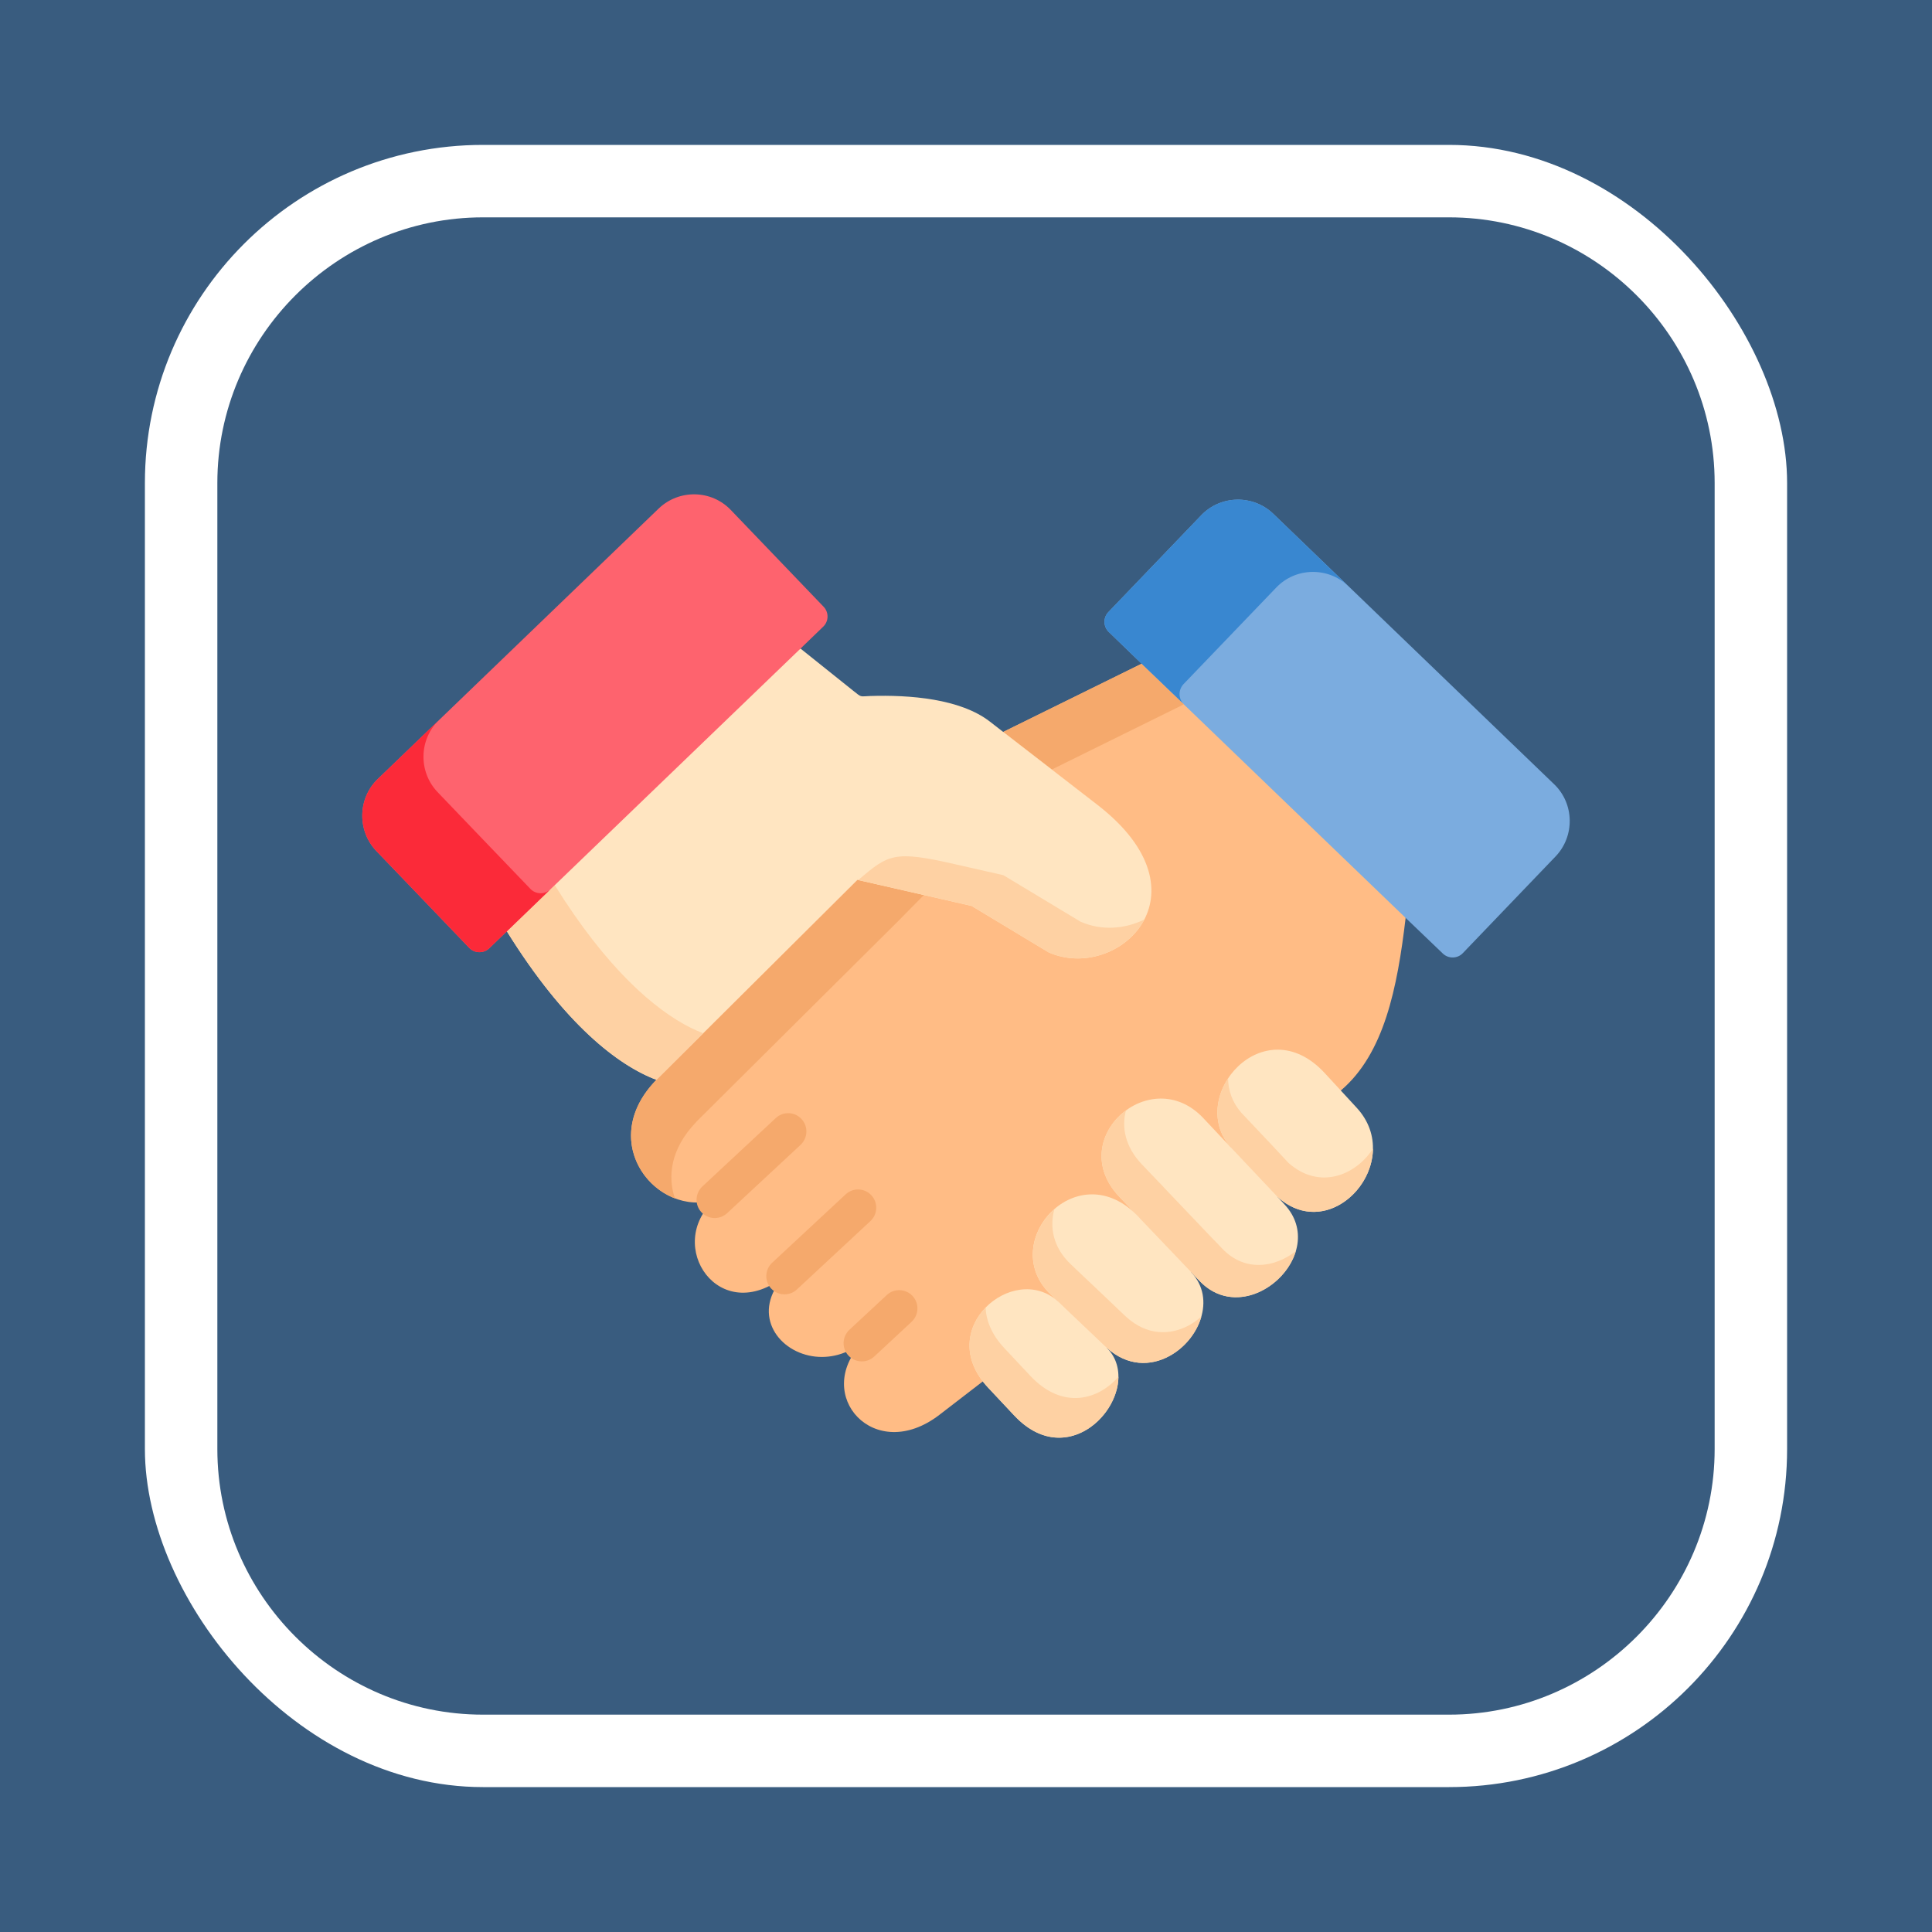 <?xml version="1.0" encoding="UTF-8"?>
<!DOCTYPE svg PUBLIC "-//W3C//DTD SVG 1.1//EN" "http://www.w3.org/Graphics/SVG/1.1/DTD/svg11.dtd">
<!-- Creator: CorelDRAW 2019 (64-Bit) -->
<svg xmlns="http://www.w3.org/2000/svg" xml:space="preserve" width="200px" height="200px" version="1.1" style="shape-rendering:geometricPrecision; text-rendering:geometricPrecision; image-rendering:optimizeQuality; fill-rule:evenodd; clip-rule:evenodd"
viewBox="0 0 200 200"
 xmlns:xlink="http://www.w3.org/1999/xlink"
 xmlns:xodm="http://www.corel.com/coreldraw/odm/2003"
 enable-background="new 0 0 512 512">
 <defs>
  <style type="text/css">
   <![CDATA[
    .fil2 {fill:#395C7F}
    .fil8 {fill:#3987D0}
    .fil5 {fill:#7BACDF}
    .fil6 {fill:#F5A96C}
    .fil11 {fill:#FB2A39}
    .fil10 {fill:#FE636E}
    .fil7 {fill:#FED1A3}
    .fil3 {fill:#FFBC85}
    .fil4 {fill:#FFE5C1}
    .fil1 {fill:white}
    .fil0 {fill:#395C7F}
    .fil9 {fill:#F5A96C;fill-rule:nonzero}
   ]]>
  </style>
 </defs>
 <g id="Layer_x0020_1">
  <rect class="fil0" width="200" height="200"/>
  <rect class="fil1" x="15" y="15" width="170" height="170" rx="35" ry="35"/>
  <g id="_1443678609136">
   <path class="fil2" d="M50 22.5l100 0c15.13,0 27.5,12.37 27.5,27.5l0 100c0,15.13 -12.37,27.5 -27.5,27.5l-100 0c-15.13,0 -27.5,-12.37 -27.5,-27.5l0 -100c0,-15.13 12.37,-27.5 27.5,-27.5z"/>
  </g>
  <g id="_1443678665776">
   <g>
    <path class="fil3" d="M118.18 68.71l22.35 6.53 4.98 19.78c-0.86,7.26 -2.22,14.06 -6.71,17.87l-37.07 30.12 -4.48 3.45c-6.75,5.19 -13.15,-2.06 -8.02,-7.43 0.08,-0.08 0.15,-0.15 0.23,-0.23 -1.73,1.45 -3.68,1.87 -5.38,1.59 -3.75,-0.61 -6.32,-4.58 -2.87,-8.29 -6.74,5.39 -12.5,-3.19 -7.22,-7.9 -5.89,1.86 -12.3,-5.78 -6.19,-12.26 0.05,-0.05 0.1,-0.11 0.15,-0.16l15.33 -22.83 20.57 -13.18 14.33 -7.06z"/>
   </g>
   <g>
    <path class="fil4" d="M102.29 143.65c-5.7,-6.08 2.62,-13.07 7.21,-8.95l4.93 4.69c0.06,0.06 0.11,0.11 0.16,0.15 4.14,4.16 -3.38,13.63 -9.59,7l-2.71 -2.89z"/>
   </g>
   <g>
    <path class="fil4" d="M118.09 126.22l5.21 5.46 0.02 0.03c2.61,2.77 0.8,7.02 -2.29,8.68 -1.91,1.03 -4.3,1.07 -6.44,-0.85l-5.57 -0.09 0.48 -4.75 -0.71 -0.67c-5.58,-5.3 2.47,-14.46 8.76,-8.38l0.54 0.57z"/>
   </g>
   <g>
    <path class="fil4" d="M127.39 118.75l4.88 5.17 0.68 0.74c4.81,5.11 -3.8,13.15 -8.77,7.94l-0.86 -0.89c-0.07,-0.08 -5.3,-0.62 -5.87,-0.69l0.1 -5.37 -1.67 -1.75c-5.74,-6.03 3.23,-13.96 8.69,-8.15l2.82 3z"/>
   </g>
   <g>
    <path class="fil4" d="M138.8 112.89l1.65 1.79c5.09,5.53 -2.49,14.34 -8.18,9.24l-4.67 -0.72 -0.21 -4.45c-4.61,-5.23 3.43,-14.52 9.76,-7.65l1.65 1.79z"/>
   </g>
   <g>
    <path class="fil5" d="M131.81 53.19l22.64 21.8 6.43 6.19c2.1,2.01 2.16,5.38 0.15,7.48l-9.6 10.01c-0.55,0.58 -1.49,0.6 -2.07,0.04l-3.85 -3.69 -27.33 -26.31 -3.39 -3.28c-0.59,-0.55 -0.61,-1.49 -0.05,-2.07l9.61 -10.02c2.01,-2.1 5.37,-2.16 7.46,-0.15l0 0z"/>
   </g>
   <g>
    <path class="fil6" d="M88.76 91.08l6.88 1.57 -2.7 2.74 -20.82 20.7 -0.14 0.16c-2.51,2.65 -2.91,5.5 -2.11,7.81 -4.11,-1.57 -6.73,-7.18 -2.07,-12.12l0.15 -0.16 6.24 -6.21 14.57 -14.49z"/>
   </g>
   <g>
    <polygon class="fil6" points="118.18,68.71 122.56,72.91 108.88,79.66 103.85,75.77 "/>
   </g>
   <g>
    <path class="fil4" d="M103.85 75.77l5.03 3.89 4.73 3.66c11.96,9.26 2.04,18.4 -5.05,15.27l-7.98 -4.81 -4.94 -1.13 -6.88 -1.57 -14.57 14.49 -6.24 6.21c-3.93,-1.47 -9.48,-5.71 -15.48,-15.37l9.11 -19.07 21.29 -10.2 5.46 4.37c0.9,0.71 0.63,0.58 1.76,0.54 4.1,-0.13 9.31,0.28 12.37,2.64l1.39 1.08z"/>
   </g>
   <g>
    <path class="fil7" d="M103.87 90.6l7.98 4.81c2.17,0.96 4.62,0.77 6.62,-0.23 -1.74,3.33 -6.21,5.04 -9.92,3.41l-7.97 -4.81 -4.94 -1.13 -6.79 -1.55c3.14,-2.69 3.71,-3.08 10.09,-1.62l4.93 1.12z"/>
   </g>
   <g>
    <path class="fil7" d="M57.43 91.63c5.34,8.59 10.32,12.9 14.12,14.79 0.43,0.21 0.85,0.39 1.24,0.54l-4.84 4.82c-3.93,-1.47 -9.48,-5.71 -15.48,-15.37l4.96 -4.78z"/>
   </g>
   <g>
    <path class="fil8" d="M139.55 60.65c-2.09,-1.99 -5.43,-1.92 -7.43,0.17l-9.61 10.01c-0.55,0.59 -0.54,1.53 0.05,2.08l-4.38 -4.2 -3.39 -3.28c-0.59,-0.55 -0.61,-1.49 -0.05,-2.07l9.61 -10.02c2.01,-2.1 5.36,-2.16 7.46,-0.15l7.74 7.46z"/>
   </g>
   <g>
    <path class="fil7" d="M142.13 118.91c-0.05,4.68 -5.51,8.91 -9.86,5.01l-3.06 -3.24 -1.82 -1.93c-1.9,-2.16 -1.65,-5.01 -0.26,-7.13 0.01,1.25 0.43,2.49 1.37,3.57l3.24 3.43 1.63 1.75c3.17,2.83 6.93,1.35 8.76,-1.46l0 0z"/>
   </g>
   <g>
    <path class="fil7" d="M134.14 129.52c-1.14,3.83 -6.46,6.76 -9.97,3.08l-0.85 -0.89c-0.01,-0.01 -0.01,-0.02 -0.02,-0.03l-5.21 -5.46c-0.18,-0.2 -0.36,-0.4 -0.54,-0.57l-1.67 -1.75c-3.1,-3.25 -1.92,-7.05 0.68,-8.96 -0.47,1.76 -0.09,3.78 1.66,5.61l1.67 1.75c0.19,0.18 0.36,0.37 0.55,0.57l0 0.01 5.2 5.46c0.01,0.01 0.02,0.01 0.03,0.02l0.85 0.89c2.33,2.45 5.45,1.98 7.62,0.27l0 0z"/>
   </g>
   <g>
    <path class="fil7" d="M114.43 139.39l-3.8 -3.61 -1.13 -1.08 -0.71 -0.67c-2.96,-2.82 -2.07,-6.73 0.36,-8.86 -0.52,1.86 -0.13,3.97 1.67,5.68l0.7 0.67 2.01 1.9 2.93 2.79 0.16 0.14c2.13,1.93 4.53,1.88 6.44,0.86 0.47,-0.26 0.91,-0.57 1.31,-0.93 -0.47,1.69 -1.73,3.25 -3.34,4.11 -1.91,1.03 -4.3,1.07 -6.44,-0.85l-0.16 -0.15z"/>
   </g>
   <g>
    <path class="fil7" d="M102.29 143.65c-2.85,-3.04 -2.2,-6.3 -0.26,-8.3 0.05,1.35 0.62,2.8 1.93,4.2l2.71 2.89c3.33,3.54 7.03,2.48 9.11,0.08 -0.03,4.34 -5.82,9.31 -10.78,4.02l-2.71 -2.89z"/>
   </g>
   <g>
    <path class="fil9" d="M73.99 126.09c0.46,0 0.92,-0.17 1.29,-0.51l7.6 -7.07c0.76,-0.72 0.8,-1.91 0.09,-2.67 -0.71,-0.77 -1.9,-0.81 -2.66,-0.1l-7.6 7.08c-0.76,0.71 -0.81,1.91 -0.1,2.67 0.37,0.4 0.88,0.6 1.38,0.6z"/>
   </g>
   <g>
    <path class="fil9" d="M81.21 133.99c0.47,0 0.93,-0.17 1.29,-0.51l7.61 -7.08c0.76,-0.71 0.8,-1.91 0.09,-2.67 -0.71,-0.76 -1.9,-0.8 -2.66,-0.09l-7.61 7.08c-0.76,0.71 -0.81,1.91 -0.1,2.67 0.38,0.4 0.88,0.6 1.38,0.6l0 0z"/>
   </g>
   <g>
    <path class="fil9" d="M89.21 140.93c0.46,0 0.92,-0.16 1.29,-0.5l3.87 -3.6c0.76,-0.71 0.81,-1.9 0.1,-2.67 -0.71,-0.76 -1.91,-0.81 -2.67,-0.1l-3.87 3.6c-0.76,0.71 -0.81,1.91 -0.1,2.67 0.37,0.4 0.88,0.6 1.38,0.6z"/>
   </g>
   <g>
    <path class="fil10" d="M82.87 67.14l-25.44 24.49 -4.96 4.78 -1.83 1.76c-0.58,0.55 -1.51,0.53 -2.07,-0.05l-5.01 -5.23 -4.59 -4.78c-2.01,-2.1 -1.95,-5.47 0.15,-7.48l4.44 -4.27 24.63 -23.72c2.1,-2.01 5.45,-1.95 7.46,0.15l9.61 10.02c0.56,0.58 0.54,1.52 -0.05,2.07l-2.34 2.26z"/>
   </g>
   <g>
    <path class="fil11" d="M45.43 74.54l0 0.01 0 -0.01zm4.46 12.25l5.02 5.23c0.56,0.58 1.49,0.6 2.07,0.04l-4.51 4.35 -1.83 1.76c-0.58,0.55 -1.52,0.53 -2.07,-0.05l-5.01 -5.23 -4.59 -4.78c-2.01,-2.1 -1.95,-5.47 0.15,-7.48l5.61 -5.41 -0.47 0.47 1.17 -1.14c-2.07,2.01 -2.13,5.36 -0.13,7.45l4.59 4.79z"/>
   </g>
  </g>
 </g>
</svg>
